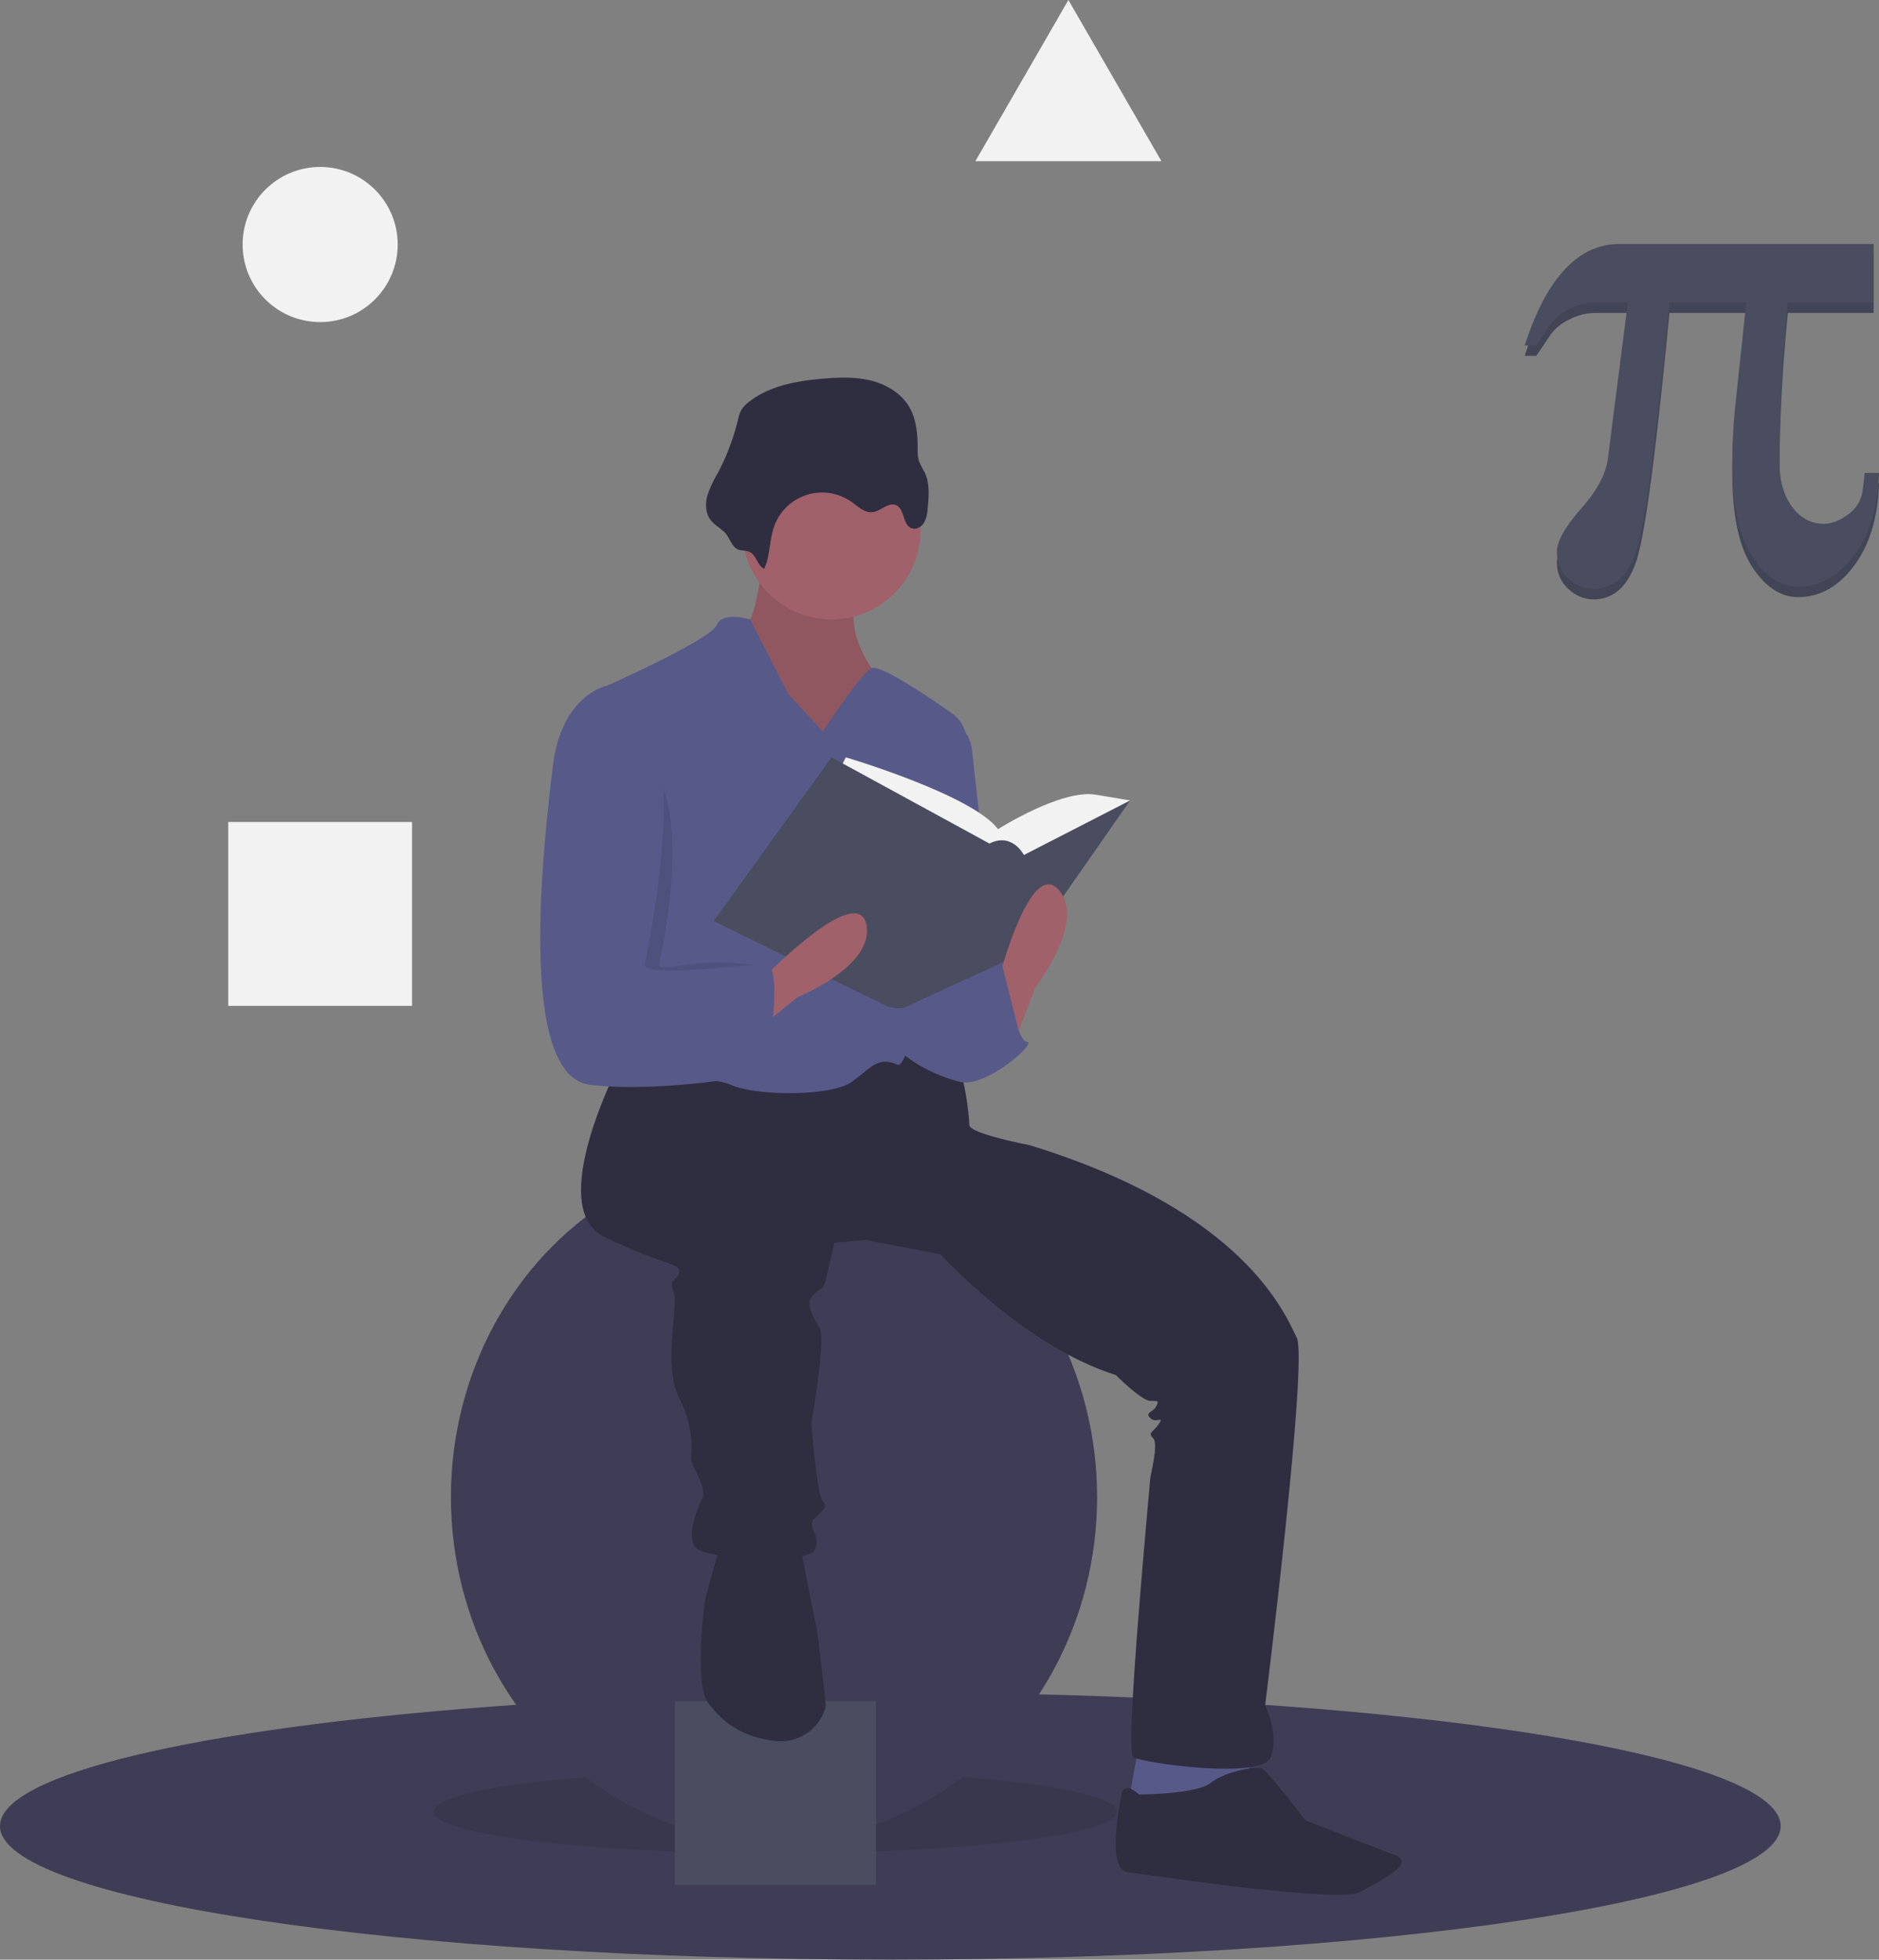 <svg data-name="Layer 1" xmlns="http://www.w3.org/2000/svg" width="654.237" height="682.114"><rect width="100%" height="100%" fill="#808080" stroke="none"/><path d="M620 635.614c0 25.68-138.79 46.5-310 46.5s-310-20.82-310-46.5c0-18.18 69.57-33.93 170.96-41.57 41.81-3.16 89.05-4.93 139.04-4.93 20.55 0 40.63.3 60.05.87 142.47 4.2 249.95 23.03 249.95 45.63z" fill="#3f3d56"/><ellipse cx="270" cy="630.614" rx="119" ry="14.5" opacity=".1"/><ellipse cx="269.5" cy="521.114" rx="112.5" ry="120" fill="#3f3d56"/><path fill="#494d5f" d="M235 592.114h70v64h-70z"/><path fill="#575a89" d="M396.5 607.614l-4 22 26 4 17-10-1-16h-38z"/><path d="M265.5 194.614s-2 23-7 24 11 41 11 41h24l19-5-9-22s-12-16-3-29-35-9-35-9z" fill="#a0616a"/><path d="M265.5 194.614s-2 23-7 24 11 41 11 41h24l19-5-9-22s-12-16-3-29-35-9-35-9z" opacity=".1"/><path d="M215.5 370.614s-26 50-5 60 26 9 26 12-4 2-2 7-4 25 2 37 4 21 4 21 0 1 2 5 3 7 2 9-7 15-1 18 37 5 40 0-3-8 0-11 5-4 3-6-4-27-4-27 5-29 3-33-5-8-3-11 4-2 5-6 3-13 3-13l11-1 26 5s29 32 61 42c0 0 9 9 12 9s3 0 2 2-4 2-2 4 5-1 3 2-4 3-2 5-1 13-1 14-9 95-6 97 45 8 48 0-2-18-2-18 15-120 11-128-18-44-93-67c0 0-21-4-21-7s-2-22-6-23-27-2-27-2l-29 9-40-7z" fill="#2f2e41"/><path d="M250.5 538.614l-5 18s-4 29 1 36c3.927 5.498 10.94 12.23 23.944 13.412a16.071 16.071 0 0016.779-11.118 5.007 5.007 0 00.277-1.294c0-2-3-26-3-26l-5-25-1-7zm146 86s-5-5-6 0-5 26 2 27 74 11 81 7 20-10 12-13-31-12-31-12-13-17-15-18-13 1-18 5-25 4-25 4z" fill="#2f2e41"/><circle cx="289.5" cy="184.614" r="31" fill="#a0616a"/><path d="M286.5 254.614l-12-13-13.301-26s-9.699-3-11.699 2-38 21-38 21 9 84 5 92-11 40-5 43 34 0 43 4 35 4 42-1 9-9 16-6c5.96 2.554 19.89-84.761 23.902-110.781a11.844 11.844 0 00-4.908-11.51c-8.973-6.294-25.133-17.14-27.994-15.71-4 2-17 22-17 22z" fill="#575a89"/><path d="M329.5 250.614a11.86 11.86 0 018.91 10.195l8.09 72.805s-20 43-30 14 13-97 13-97z" fill="#575a89"/><path d="M327.5 340.614l22-6s4 28 8 28-14 16-23 14-22-9-23-14 9-26 9-26z" fill="#575a89"/><path d="M266.098 197.987c2.108-4.648 1.742-10.07 3.485-14.867a17.727 17.727 0 0126.953-8.38c2.242 1.598 4.49 3.843 7.226 3.538 2.946-.328 5.575-3.616 8.284-2.41 3.003 1.334 2.192 6.716 5.234 7.959 1.601.654 3.493-.353 4.417-1.816a11.225 11.225 0 001.286-4.976c.42-4.265.799-8.78-1.05-12.645a30.289 30.289 0 01-2.03-4.09 13.994 13.994 0 01-.385-4.034c-.017-5.013-.383-10.242-2.905-14.575-2.8-4.807-7.975-7.88-13.374-9.222s-11.055-1.135-16.598-.666c-9.163.776-18.72 2.438-25.938 8.135a10.147 10.147 0 00-2.494 2.62 13.525 13.525 0 00-1.328 3.84 79.45 79.45 0 01-6.967 18.278 39.656 39.656 0 00-3.596 7.765c-.765 2.755-.714 5.894.889 8.261 1.305 1.928 3.39 2.955 5.03 4.53 1.623 1.562 2.383 4.565 4.182 5.748 1.57 1.032 3.451.303 5.053 1.397 2.056 1.405 2.204 4.484 4.626 5.61z" fill="#2f2e41"/><path d="M291.5 269.614l3-6s44 13 53 25c0 0 22-14 34-12l12 2-37 33-47-4z" fill="#f2f2f2"/><path d="M289.5 263.614l-41 57 59 29s5.516 3 9.758 0l39.242-18 37-53-37 19s-4-8-12-4z" fill="#494d5f"/><path d="M352.5 364.614l8-21s18-23 8-34-21 32-21 32zm-92.302-3.352l17.456-14.152s27.11-10.865 23.978-25.397-34.22 17.145-34.22 17.145z" fill="#a0616a"/><path d="M217 260.114h-1s-15.5-18.5-18.5 6.5-13 108 13 111 44.5-12.5 44.5-12.5 19-29 12-29c-3.387 0-12.598-1.522-21-1-8.963.556-17.016 3.08-16.5.5 1-5 15.5-68.5-12.5-75.5z" opacity=".1"/><path d="M215.5 240.614l-4-2s-16 3-19 28-13 108 13 111 61-4 61-4 7-38 0-38-43 5-42 0 19-88-9-95zm122.5 112.5l11.027-16.901L356 364.114l-18 8v-19z" fill="#575a89"/><circle cx="111.473" cy="85.114" r="27" fill="#f2f2f2"/><path fill="#f2f2f2" d="M79.473 286.114h64v64h-64zM372 0l16.199 28.057 16.198 28.057h-64.794l16.198-28.057L372 0z"/><path d="M654.237 168.229q-.581 17.955-8.746 28.784-8.165 10.829-19.401 10.83-9.152 0-16.042-10.599-6.893-10.598-6.892-32.606 0-4.864.231-9.266.231-4.4.58-8.34l4.054-38.108h-26.757q-6.95 72.278-11.41 86.004-4.46 13.725-15.115 13.726a12.78 12.78 0 01-8.572-3.591 12.064 12.064 0 01-4.054-9.498q0-5.326 8.398-14.884 8.397-9.556 9.324-17.433l6.95-54.324H555.55a19.91 19.91 0 00-9.093 2.259 17.156 17.156 0 00-6.544 5.27l-4.981 7.413h-4.054q5.674-17.605 13.957-26.467 8.28-8.861 19.054-8.861h88.494v20.386H622.5q-1.39 13.9-2.143 27.8-.754 13.899-.752 27.914 0 9.5 4.401 15.406 4.4 5.907 11.004 5.907 4.053 0 8.514-3.301a11.97 11.97 0 005.038-8.63q.348-2.546.521-3.996.174-1.447.174-1.795z" fill="#494d5f"/><path d="M654.237 168.229q-.581 17.955-8.746 28.784-8.165 10.829-19.401 10.83-9.152 0-16.042-10.599-6.893-10.598-6.892-32.606 0-4.864.231-9.266.231-4.4.58-8.34l4.054-38.108h-26.757q-6.95 72.278-11.41 86.004-4.46 13.725-15.115 13.726a12.78 12.78 0 01-8.572-3.591 12.064 12.064 0 01-4.054-9.498q0-5.326 8.398-14.884 8.397-9.556 9.324-17.433l6.95-54.324H555.55a19.91 19.91 0 00-9.093 2.259 17.156 17.156 0 00-6.544 5.27l-4.981 7.413h-4.054q5.674-17.605 13.957-26.467 8.28-8.861 19.054-8.861h88.494v20.386H622.5q-1.39 13.9-2.143 27.8-.754 13.899-.752 27.914 0 9.5 4.401 15.406 4.4 5.907 11.004 5.907 4.053 0 8.514-3.301a11.97 11.97 0 005.038-8.63q.348-2.546.521-3.996.174-1.447.174-1.795z" opacity=".1"/><path d="M654.237 164.61q-.581 17.955-8.746 28.784-8.165 10.829-19.401 10.83-9.152 0-16.042-10.599-6.893-10.598-6.892-32.606 0-4.864.231-9.266.231-4.4.58-8.34l4.054-38.108h-26.757q-6.95 72.278-11.41 86.004-4.46 13.725-15.115 13.726a12.78 12.78 0 01-8.572-3.591 12.064 12.064 0 01-4.054-9.498q0-5.326 8.398-14.884 8.397-9.556 9.324-17.433l6.95-54.324H555.55a19.91 19.91 0 00-9.093 2.259 17.156 17.156 0 00-6.544 5.27l-4.981 7.413h-4.054q5.674-17.605 13.957-26.467 8.28-8.861 19.054-8.861h88.494v20.386H622.5q-1.39 13.9-2.143 27.8-.754 13.899-.752 27.914 0 9.5 4.401 15.406 4.4 5.907 11.004 5.907 4.053 0 8.514-3.301a11.97 11.97 0 005.038-8.63q.348-2.546.521-3.996.174-1.447.174-1.795z" fill="#494d5f"/></svg>